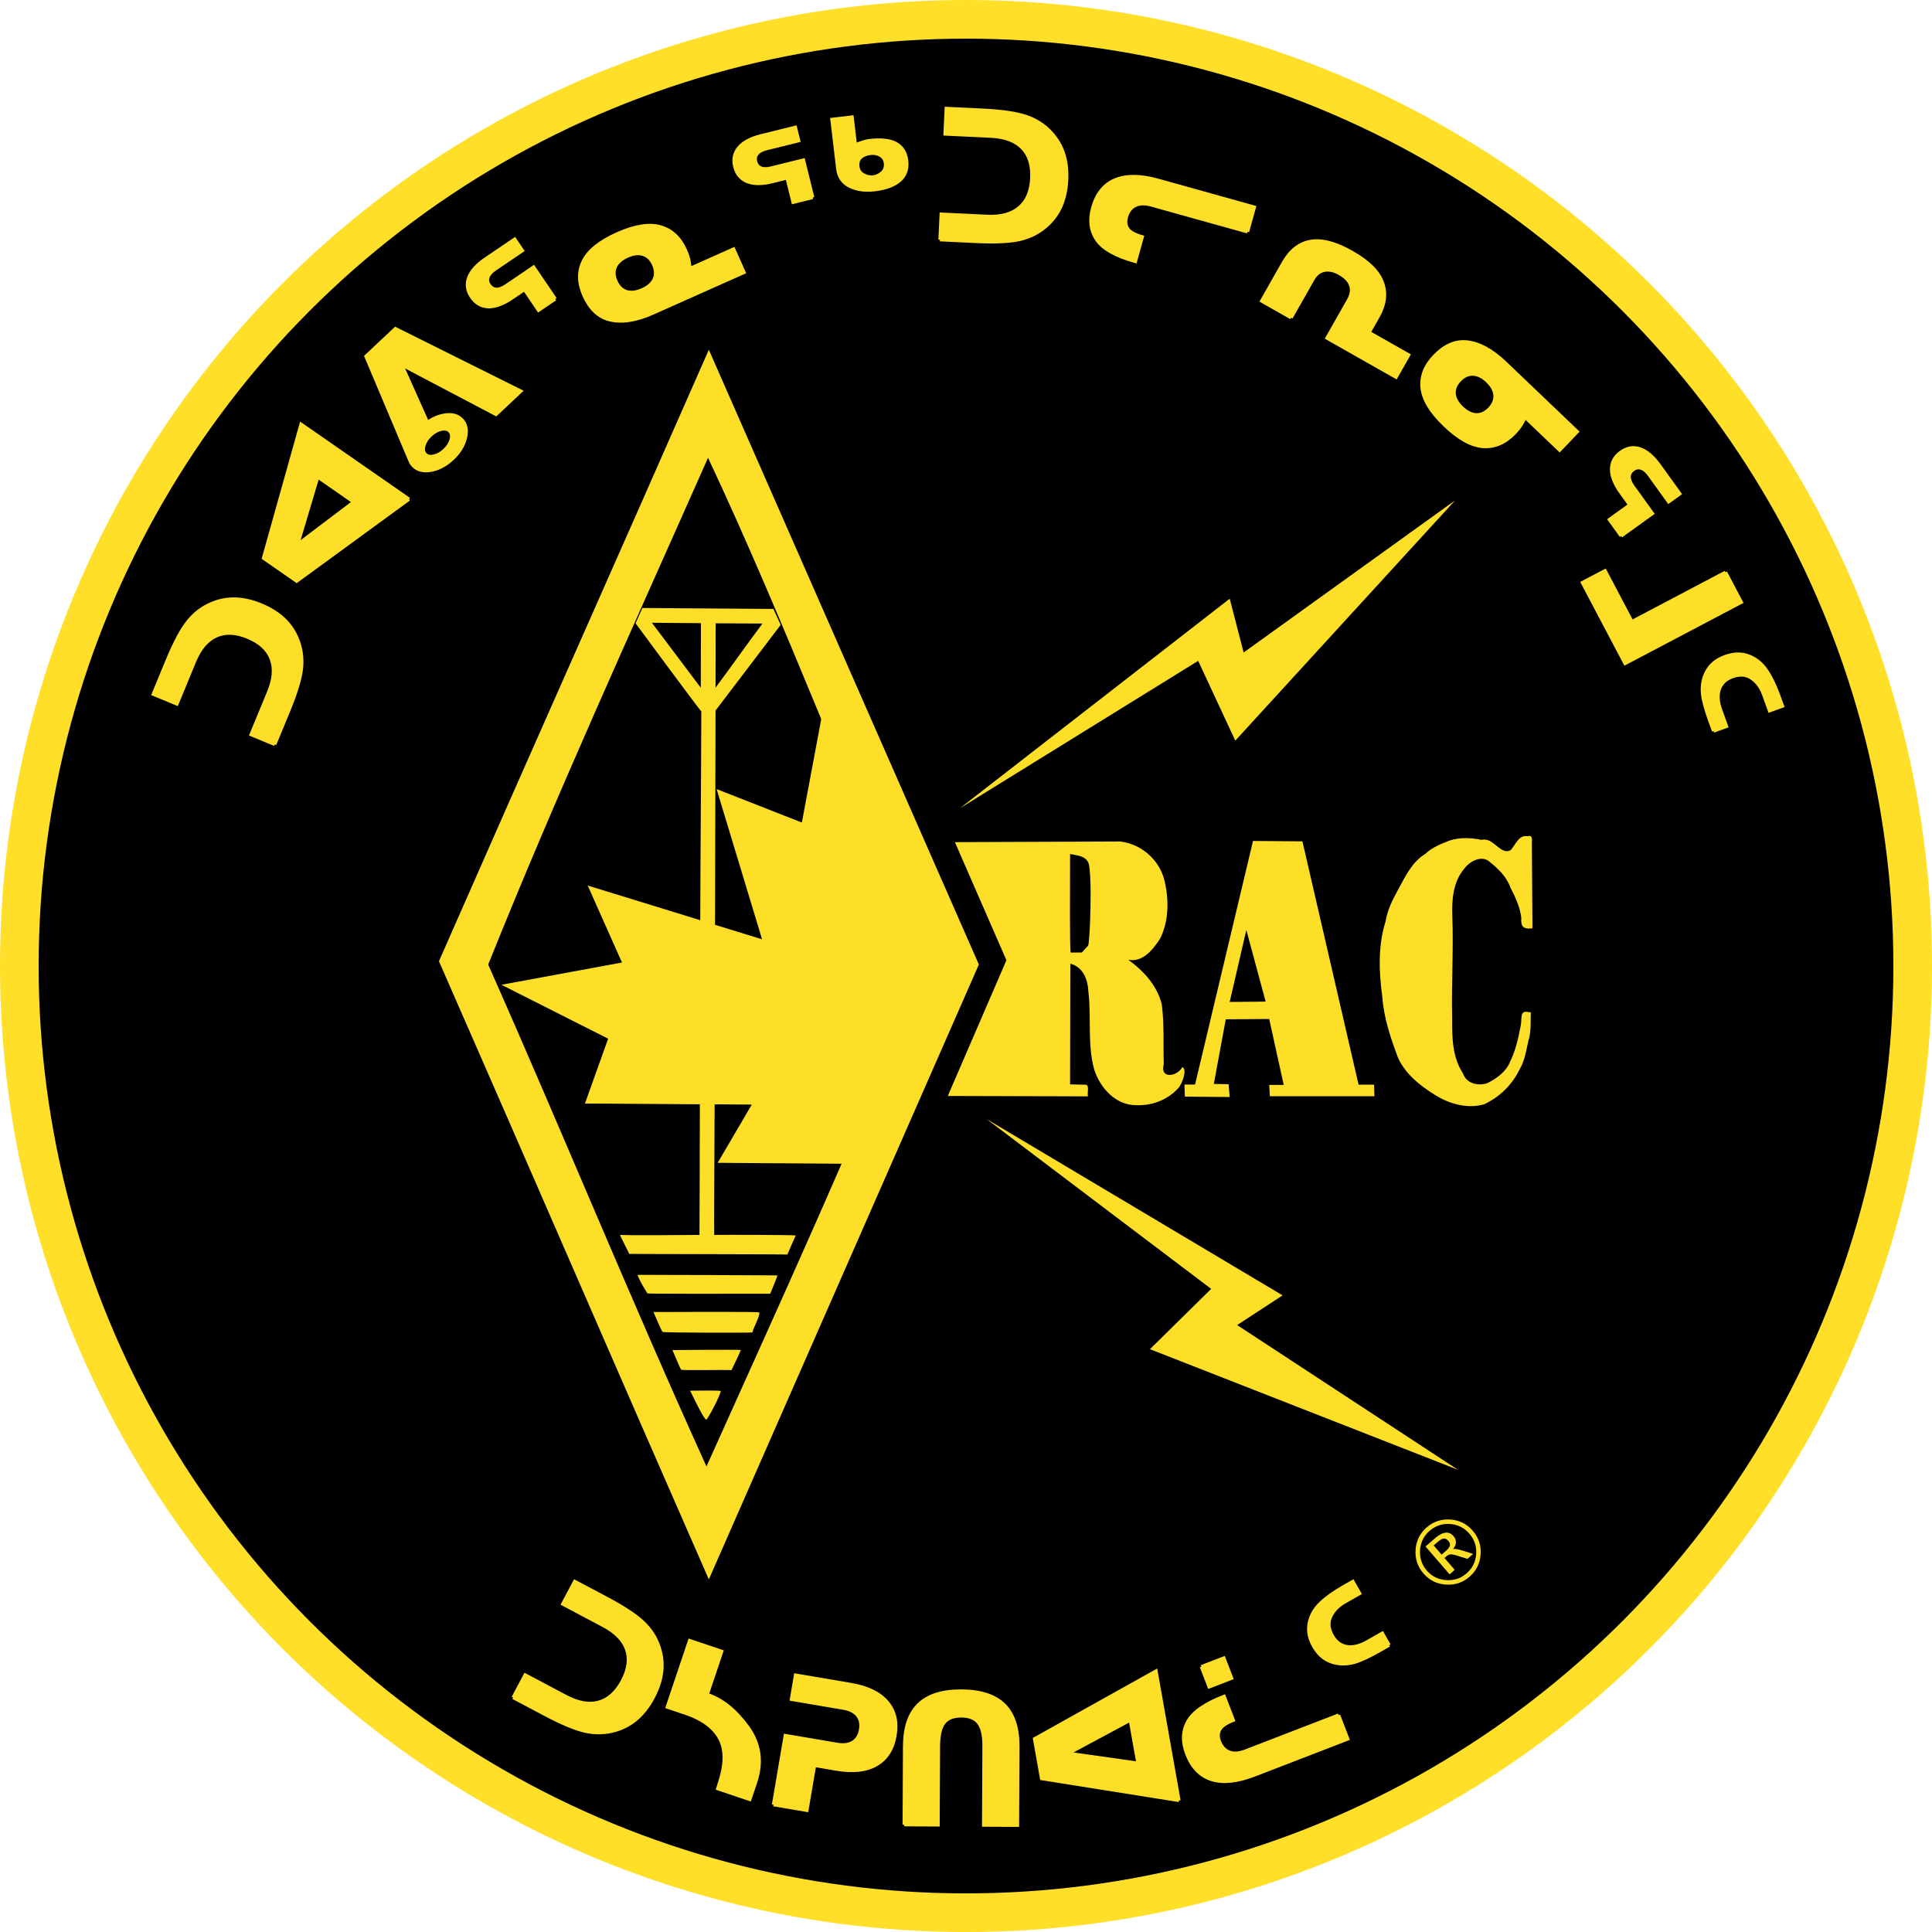 <?xml version="1.0" encoding="UTF-8" standalone="no"?>
<!-- Created with Inkscape (http://www.inkscape.org/) -->

<svg
   xmlns:dc="http://purl.org/dc/elements/1.1/"
   xmlns:cc="http://creativecommons.org/ns#"
   xmlns:rdf="http://www.w3.org/1999/02/22-rdf-syntax-ns#"
   xmlns:svg="http://www.w3.org/2000/svg"
   xmlns="http://www.w3.org/2000/svg"
   version="1.0"
   width="599.976"
   height="599.976"
   id="svg2">
  <defs
     id="defs4" />
  <g
     transform="translate(-231.114,-199.382)"
     id="layer1"
     style="display:inline">
    <circle
       cx="70.722"
       cy="70.722"
       r="68.196"
       transform="matrix(4.311,0,0,4.311,226.224,194.493)"
       id="circle3016"
       style="fill:#000000;fill-opacity:1;stroke:#ffdf27;stroke-width:2.784;stroke-miterlimit:4;stroke-opacity:1;stroke-dasharray:none;display:inline" />
    <path
       d="m 620.229,460.54 -17.994,75.645 -3.3,0 0.136,3.751 13.915,0.123 -0.327,-3.97 -4.597,-0.097 3.71,-20.065 13.492,-0.097 4.502,20.463 -4.502,0 0.205,3.52 32.454,0 -0.082,-3.601 -4.829,0 -17.434,-75.549 -15.347,-0.123 z m -2.073,27.648 6,22.24 -11.168,0.11 5.168,-22.35 z"
       id="path3272"
       style="fill:#fddf27;fill-opacity:1;fill-rule:evenodd;stroke:none" />
    <path
       d="m 579.017,460.704 c -17.121,0.068 -34.241,0.136 -51.362,0.205 5.334,12.223 10.668,24.446 16.002,36.669 -6.071,14.051 -12.141,28.102 -18.212,42.153 14.515,0.041 29.03,0.082 43.545,0.123 -0.315,-1.075 0.457,-3.25 -0.563,-3.611 -1.668,-0.038 -3.335,-0.075 -5.003,-0.113 0.027,-12.496 0.055,-24.992 0.082,-37.488 3.922,1.046 5.436,4.86 5.602,8.715 0.976,8.06 -0.379,16.398 1.843,24.283 1.863,5.685 6.745,11.086 13.136,10.945 4.742,0.217 9.655,-1.672 12.855,-5.186 1.431,-1.533 2.914,-6.103 1.343,-6.603 -1.713,3.02 -7.019,3.706 -5.768,-0.907 -0.192,-6.186 0.191,-12.437 -0.617,-18.578 -1.387,-5.801 -5.649,-10.46 -10.387,-13.854 4.484,0.83 7.704,-3.229 9.852,-6.555 2.861,-5.711 2.806,-12.61 1.215,-18.68 -1.75,-6.133 -7.234,-10.754 -13.563,-11.516 z m -15.591,3.891 c 2.475,0.518 4.537,0.544 5.641,2.618 1.328,2.886 0.552,25.169 -0.058,25.842 l -1.92,2.117 -3.455,0.034 c -0.368,0.004 -0.211,-21.138 -0.207,-30.611 z"
       id="path4287"
       style="fill:#fddf27;fill-opacity:1;fill-rule:evenodd;stroke:none" />
    <path
       d="m 537.522,546.919 91.899,54.736 -14.116,9.219 68.564,44.941 -95.644,-37.451 19.014,-18.725 -69.716,-52.719 z"
       id="path4054"
       style="fill:#fddf27;fill-opacity:1;fill-rule:evenodd;stroke:none" />
    <path
       d="m 529.168,450.411 83.832,-65.107 4.321,16.709 65.683,-47.246 -68.276,74.614 -11.523,-24.775 -74.038,45.805 z"
       id="path4056"
       style="fill:#fddf27;fill-opacity:1;fill-rule:evenodd;stroke:none" />
    <path
       d="m 430.61,388.197 c -0.116,0.148 -2.046,4.667 -2.128,4.747 0.408,0.563 19.806,26.818 20.422,27.379 -0.055,21.513 -0.273,43.313 -0.327,64.826 -11.65,-3.588 -23.3,-7.176 -34.951,-10.763 3.547,7.967 7.094,15.934 10.641,23.901 -12.482,2.305 -24.965,4.611 -37.447,6.916 11.05,5.58 22.1,11.159 33.15,16.739 -2.401,6.712 -4.802,13.424 -7.203,20.135 11.896,0.082 23.791,0.164 35.687,0.246 -0.041,13.519 -0.082,40.501 -0.123,40.557 -0.121,-0.014 -24.42,0.247 -24.678,-0.041 -0.05,0.291 2.747,5.428 2.824,5.934 0.39,0.07 48.807,0.083 49.152,0.205 0.031,-0.108 2.419,-5.614 2.619,-5.934 -0.779,-0.18 -25.326,-0.247 -25.333,-0.123 -0.096,-0.345 0.082,-27.066 0.123,-40.598 3.847,0.027 7.694,0.055 11.541,0.082 -3.533,6.03 -7.066,12.059 -10.6,18.089 12.987,0.096 25.974,0.191 38.961,0.286 9.358,-20.108 25.75,-60.793 26.289,-61.839 -0.673,-1.368 -32.535,-75.553 -33.008,-76.651 -2.06,11.023 -4.031,21.511 -6.091,32.533 -8.826,-3.465 -17.653,-6.93 -26.479,-10.395 4.706,15.552 9.413,31.104 14.119,46.655 -4.87,-1.501 -9.74,-3.001 -14.61,-4.502 0.055,-22.182 0.109,-44.363 0.164,-66.545 6.62,-8.725 13.27,-17.427 19.89,-26.151 l 0.327,-0.491 c -0.742,-1.641 -1.509,-3.27 -2.251,-4.911 -13.505,-0.096 -27.175,-0.191 -40.68,-0.286 z m 2.947,4.584 c 5.075,0.041 10.15,0.082 15.224,0.123 -0.014,6.685 -0.027,13.369 -0.041,20.054 -5.061,-6.725 -10.122,-13.451 -15.183,-20.176 z m 19.808,0.164 c 4.843,0.027 9.686,0.055 14.529,0.082 -4.857,6.453 -9.713,13.437 -14.57,19.89 0.014,-6.48 0.027,-13.492 0.041,-19.972 z m -24.269,202.337 c 0.743,2.128 2.16,4.254 3.069,5.771 0.463,0.122 25.438,0.135 38.143,0.082 1.008,-2.426 2.321,-5.574 2.21,-5.689 -13.469,-0.079 -29.429,-0.137 -43.422,-0.164 z m 21.281,11.5 c -8.079,0.012 -16.141,0.075 -16.329,0.041 0.256,0.484 2.391,5.752 2.824,6.18 0.554,0.286 27.331,0.301 27.952,0.164 -0.215,-0.533 2.609,-5.577 2.046,-6.221 -0.31,-0.15 -8.415,-0.175 -16.493,-0.164 z m 0.082,11.787 c -5.051,0.024 -10.069,0.075 -10.518,0.082 0.256,0.495 2.322,5.63 2.701,6.098 0.453,0.247 14.265,-0.015 15.634,0.123 0.612,-1.18 2.431,-5.081 2.906,-6.262 -0.587,-0.062 -5.671,-0.065 -10.723,-0.041 z m -0.327,12.646 c -2.143,0.017 -4.286,0.041 -4.706,0.041 0.296,0.544 4.181,8.818 4.993,9.004 0.528,-0.121 4.613,-7.962 4.502,-8.922 -0.491,-0.122 -2.645,-0.139 -4.788,-0.123 z"
       id="path4326"
       style="fill:#fddf27;fill-opacity:1;fill-rule:evenodd;stroke:none" />
    <path
       d="m 451.24,307.988 c -27.939,63.639 -55.877,126.261 -83.816,189.9 27.939,63.653 55.877,128.324 83.816,191.977 27.952,-63.653 55.904,-127.306 83.857,-190.959 C 507.144,435.266 479.192,371.627 451.24,307.988 z m -0.246,33.559 c 24.203,51.545 44.172,105.258 67.273,157.395 -21.101,53.116 -44.292,103.64 -67.76,155.836 -23.3,-51.284 -44.925,-104.28 -67.783,-155.868 21.415,-53.334 44.951,-104.738 68.269,-157.364 z"
       id="path4419"
       style="fill:#fddf27;fill-opacity:1;fill-rule:evenodd;stroke:none" />
    <path
       d="m 706.503,513.729 c -0.119,2.965 0.177,5.98 -0.74,8.85 -0.729,3.091 -1.132,6.303 -2.839,9.063 -2.254,4.671 -6.263,8.55 -10.978,10.688 -5.186,1.461 -10.73,-0.124 -15.189,-2.907 -4.646,-2.875 -9.287,-6.552 -11.539,-11.671 -2.259,-6.058 -4.371,-12.265 -4.831,-18.759 -1.052,-7.778 -1.386,-15.886 1.007,-23.459 0.563,-3.558 2.165,-6.727 3.882,-9.839 2.223,-4.091 4.308,-8.624 8.446,-11.136 2.159,-2.067 4.941,-3.131 7.663,-4.186 3.27,-1.01 6.546,-0.83 9.867,-0.179 3.693,-0.93 5.854,5.015 9.043,3.151 1.427,-1.595 2.559,-4.825 5.119,-4.264 1.717,-0.484 1.459,0.948 1.416,2.171 0.062,8.804 0.124,17.608 0.186,26.412 -2.888,0.37 -3.677,-0.564 -3.471,-3.316 -0.412,-3.287 -1.859,-6.412 -3.379,-9.344 -1.192,-3.406 -3.798,-5.858 -6.517,-8.038 -2.462,-2.143 -6.21,-0.062 -7.864,2.253 -3.474,4.085 -3.854,9.75 -3.652,14.882 0.391,10.518 -0.313,21.038 -0.055,31.558 -0.038,5.812 0.023,11.986 3.338,17.027 1.046,3.199 4.723,4.054 7.63,3.045 2.902,-1.48 5.786,-3.526 7.037,-6.664 1.692,-3.425 2.538,-7.255 3.25,-10.997 0.553,-2.19 -0.508,-5.214 2.632,-4.341 0.18,0 0.359,0 0.539,0 z"
       id="path3277"
       style="fill:#fddf27;fill-opacity:1;fill-rule:evenodd;stroke:none" />
    <path
       d="m 316.436,430.556 -7.354,-3.038 5.461,-13.217 c 1.643,-3.976 1.91,-7.416 0.802,-10.319 -1.101,-2.92 -3.53,-5.157 -7.287,-6.709 -3.74,-1.545 -7.019,-1.677 -9.837,-0.395 -2.817,1.282 -5.051,3.919 -6.701,7.912 l -5.461,13.217 -7.354,-3.038 4.239,-10.26 c 2.367,-5.728 4.54,-9.82 6.521,-12.276 1.971,-2.479 4.348,-4.318 7.131,-5.515 2.433,-1.066 4.938,-1.569 7.517,-1.51 2.579,0.06 5.275,0.671 8.089,1.833 2.847,1.176 5.214,2.657 7.1,4.442 1.869,1.778 3.289,3.903 4.26,6.375 1.119,2.829 1.507,5.83 1.163,9.001 -0.361,3.165 -1.71,7.577 -4.049,13.238 l -4.239,10.26"
       id="path3062"
       style="font-size:56px;font-style:normal;font-variant:normal;font-weight:bold;font-stretch:normal;text-align:start;line-height:125%;writing-mode:lr-tb;text-anchor:start;fill:#fddf27;fill-opacity:1;stroke:#fddf27;stroke-opacity:1;font-family:DejaVu Sans;-inkscape-font-specification:DejaVu Sans Bold" />
    <path
       d="m 329.786,347.529 -6.229,20.908 17.392,-13.157 -11.163,-7.751 m 28.352,6.871 -34.896,25.47 -10.309,-7.158 11.673,-41.596 33.533,23.284"
       id="path3064"
       style="font-size:56px;font-style:normal;font-variant:normal;font-weight:bold;font-stretch:normal;text-align:start;line-height:125%;writing-mode:lr-tb;text-anchor:start;fill:#fddf27;fill-opacity:1;stroke:#fddf27;stroke-opacity:1;font-family:DejaVu Sans;-inkscape-font-specification:DejaVu Sans Bold" />
    <path
       d="m 362.752,337.753 c -0.32,1.151 -0.181,2.045 0.418,2.683 0.599,0.638 1.482,0.834 2.651,0.587 1.168,-0.247 2.278,-0.863 3.328,-1.849 1.05,-0.986 1.735,-2.054 2.055,-3.204 0.32,-1.151 0.181,-2.045 -0.418,-2.683 -0.599,-0.638 -1.483,-0.834 -2.651,-0.587 -1.168,0.247 -2.278,0.863 -3.328,1.849 -1.05,0.986 -1.735,2.054 -2.055,3.204 m -4.272,4.798 -13.731,-32.527 9.151,-8.59 38.965,19.417 -7.716,7.242 -29.265,-15.396 7.985,17.856 c 1.623,-1.174 3.336,-1.919 5.139,-2.236 2.399,-0.427 4.248,0.051 5.545,1.433 1.297,1.382 1.657,3.257 1.079,5.625 -0.565,2.355 -1.89,4.512 -3.977,6.471 -2.087,1.959 -4.33,3.152 -6.729,3.579 -2.399,0.401 -4.24,-0.083 -5.525,-1.452 -0.412,-0.439 -0.719,-0.913 -0.922,-1.422"
       id="path3066"
       style="font-size:56px;font-style:normal;font-variant:normal;font-weight:bold;font-stretch:normal;text-align:start;line-height:125%;writing-mode:lr-tb;text-anchor:start;fill:#fddf27;fill-opacity:1;stroke:#fddf27;stroke-opacity:1;font-family:DejaVu Sans;-inkscape-font-specification:DejaVu Sans Bold" />
    <path
       d="m 403.553,292.219 -5.204,3.531 -4.375,-6.449 -3.915,2.656 c -2.7,1.832 -5.135,2.724 -7.304,2.676 -2.165,-0.073 -3.907,-1.083 -5.227,-3.029 -1.32,-1.946 -1.609,-3.931 -0.867,-5.954 0.747,-2.049 2.47,-3.989 5.171,-5.821 l 9.119,-6.187 2.41,3.553 -8.531,5.788 c -1.131,0.768 -1.85,1.575 -2.157,2.422 -0.307,0.847 -0.189,1.67 0.354,2.47 0.563,0.83 1.284,1.276 2.165,1.34 0.895,0.053 1.931,-0.319 3.108,-1.117 l 8.531,-5.788 6.724,9.911"
       id="path3068"
       style="font-size:56px;font-style:normal;font-variant:normal;font-weight:bold;font-stretch:normal;text-align:start;line-height:125%;writing-mode:lr-tb;text-anchor:start;fill:#fddf27;fill-opacity:1;stroke:#fddf27;stroke-opacity:1;font-family:DejaVu Sans;-inkscape-font-specification:DejaVu Sans Bold" />
    <path
       d="m 430.846,278.368 c -1.416,-0.446 -3.057,-0.254 -4.922,0.578 -1.865,0.832 -3.104,1.923 -3.719,3.275 -0.615,1.352 -0.551,2.86 0.192,4.525 0.742,1.665 1.826,2.729 3.249,3.192 1.416,0.446 3.057,0.254 4.922,-0.578 1.865,-0.831 3.104,-1.923 3.719,-3.275 0.607,-1.369 0.54,-2.885 -0.203,-4.55 -0.742,-1.665 -1.822,-2.72 -3.238,-3.167 m 2.962,18.259 c -5.178,2.309 -9.655,2.988 -13.432,2.038 -3.429,-0.886 -6.06,-3.385 -7.894,-7.498 -1.737,-3.896 -1.808,-7.457 -0.213,-10.683 1.604,-3.25 5.12,-6.085 10.548,-8.506 5.428,-2.42 9.878,-3.137 13.352,-2.151 3.483,0.962 6.093,3.391 7.83,7.287 0.861,1.931 1.312,3.816 1.353,5.654 l 13.586,-6.058 3.24,7.267 -28.37,12.65"
       id="path3070"
       style="font-size:56px;font-style:normal;font-variant:normal;font-weight:bold;font-stretch:normal;text-align:start;line-height:125%;writing-mode:lr-tb;text-anchor:start;fill:#fddf27;fill-opacity:1;stroke:#fddf27;stroke-opacity:1;font-family:DejaVu Sans;-inkscape-font-specification:DejaVu Sans Bold" />
    <path
       d="m 483.506,260.705 -6.105,1.509 -1.87,-7.565 -4.592,1.135 c -3.168,0.783 -5.761,0.776 -7.779,-0.021 -2.005,-0.819 -3.29,-2.37 -3.854,-4.653 -0.564,-2.283 -0.148,-4.245 1.249,-5.886 1.41,-1.663 3.699,-2.886 6.867,-3.669 l 10.698,-2.644 1.03,4.168 -10.007,2.473 c -1.327,0.328 -2.281,0.836 -2.862,1.524 -0.581,0.688 -0.756,1.501 -0.524,2.439 0.241,0.973 0.763,1.642 1.566,2.007 0.821,0.36 1.922,0.37 3.303,0.029 l 10.007,-2.473 2.873,11.627"
       id="path3072"
       style="font-size:56px;font-style:normal;font-variant:normal;font-weight:bold;font-stretch:normal;text-align:start;line-height:125%;writing-mode:lr-tb;text-anchor:start;fill:#fddf27;fill-opacity:1;stroke:#fddf27;stroke-opacity:1;font-family:DejaVu Sans;-inkscape-font-specification:DejaVu Sans Bold" />
    <path
       d="m 491.278,251.829 -1.818,-15.369 6.273,-0.742 1.022,8.635 c 1.965,-0.765 3.374,-1.198 4.224,-1.298 3.729,-0.441 6.538,-0.131 8.425,0.931 1.886,1.044 2.976,2.814 3.272,5.313 0.302,2.553 -0.42,4.593 -2.167,6.121 -1.731,1.508 -4.307,2.464 -7.728,2.869 -3.041,0.36 -5.645,-0.002 -7.811,-1.086 -2.168,-1.102 -3.399,-2.893 -3.692,-5.373 m 11.006,2.498 c 0.996,-0.118 1.909,-0.547 2.739,-1.288 0.846,-0.761 1.197,-1.748 1.054,-2.961 -0.135,-1.14 -0.664,-1.968 -1.588,-2.483 -0.906,-0.517 -1.938,-0.707 -3.096,-0.57 -1.249,0.148 -2.247,0.56 -2.993,1.235 -0.728,0.674 -1.02,1.617 -0.877,2.83 0.137,1.159 0.707,2.018 1.709,2.579 1,0.543 2.018,0.762 3.052,0.658"
       id="path3074"
       style="font-size:56px;font-style:normal;font-variant:normal;font-weight:bold;font-stretch:normal;text-align:start;line-height:125%;writing-mode:lr-tb;text-anchor:start;fill:#fddf27;fill-opacity:1;stroke:#fddf27;stroke-opacity:1;font-family:DejaVu Sans;-inkscape-font-specification:DejaVu Sans Bold" />
    <path
       d="m 523.018,273.83 0.379,-7.948 14.285,0.682 c 4.297,0.205 7.626,-0.704 9.985,-2.726 2.378,-2.022 3.663,-5.063 3.857,-9.123 0.193,-4.042 -0.789,-7.173 -2.946,-9.393 -2.157,-2.22 -5.393,-3.433 -9.709,-3.639 l -14.285,-0.682 0.379,-7.948 11.089,0.529 c 6.191,0.295 10.776,0.961 13.756,1.998 2.999,1.019 5.532,2.636 7.598,4.852 1.824,1.93 3.143,4.119 3.957,6.567 0.814,2.448 1.148,5.192 1.003,8.233 -0.147,3.077 -0.742,5.805 -1.787,8.182 -1.043,2.359 -2.565,4.413 -4.564,6.161 -2.286,2.008 -4.98,3.385 -8.081,4.131 -3.101,0.728 -7.71,0.946 -13.828,0.654 l -11.089,-0.529"
       id="path3076"
       style="font-size:56px;font-style:normal;font-variant:normal;font-weight:bold;font-stretch:normal;text-align:start;line-height:125%;writing-mode:lr-tb;text-anchor:start;fill:#fddf27;fill-opacity:1;stroke:#fddf27;stroke-opacity:1;font-family:DejaVu Sans;-inkscape-font-specification:DejaVu Sans Bold" />
    <path
       d="m 618.53,271.375 -29.92,-8.346 c -1.967,-0.549 -3.62,-0.489 -4.961,0.178 -1.336,0.649 -2.248,1.852 -2.738,3.608 -0.392,1.405 -0.248,2.618 0.432,3.641 0.685,1.005 2.186,1.83 4.504,2.477 l -2.138,7.664 c -6.093,-1.7 -10.092,-3.951 -11.998,-6.753 -1.906,-2.803 -2.325,-6.118 -1.257,-9.946 1.21,-4.337 3.528,-7.22 6.954,-8.649 3.431,-1.446 7.878,-1.408 13.338,0.115 l 29.92,8.346 -2.138,7.664"
       id="path3078"
       style="font-size:56px;font-style:normal;font-variant:normal;font-weight:bold;font-stretch:normal;text-align:start;line-height:125%;writing-mode:lr-tb;text-anchor:start;fill:#fddf27;fill-opacity:1;stroke:#fddf27;stroke-opacity:1;font-family:DejaVu Sans;-inkscape-font-specification:DejaVu Sans Bold" />
    <path
       d="m 632.064,298.055 -9.157,-5.193 6.744,-11.893 c 2.149,-3.79 4.962,-5.998 8.44,-6.624 3.494,-0.617 7.777,0.513 12.852,3.39 5.074,2.877 8.222,5.993 9.442,9.347 1.246,3.347 0.816,6.875 -1.288,10.586 l -2.819,4.971 12.297,6.973 -3.925,6.922 -21.455,-12.166 6.744,-11.893 c 0.899,-1.586 1.108,-3.081 0.626,-4.486 -0.482,-1.405 -1.611,-2.611 -3.387,-3.618 -1.776,-1.007 -3.39,-1.357 -4.843,-1.049 -1.453,0.308 -2.629,1.255 -3.528,2.84 l -6.744,11.893"
       id="path3081"
       style="font-size:56px;font-style:normal;font-variant:normal;font-weight:bold;font-stretch:normal;text-align:start;line-height:125%;writing-mode:lr-tb;text-anchor:start;fill:#fddf27;fill-opacity:1;stroke:#fddf27;stroke-opacity:1;font-family:DejaVu Sans;-inkscape-font-specification:DejaVu Sans Bold" />
    <path
       d="m 682.71,321.658 c 0.125,1.48 0.925,2.925 2.402,4.334 1.477,1.41 2.957,2.142 4.441,2.198 1.484,0.056 2.855,-0.576 4.114,-1.894 1.259,-1.319 1.826,-2.718 1.701,-4.198 -0.112,-1.493 -0.907,-2.944 -2.383,-4.354 -1.477,-1.41 -2.964,-2.136 -4.46,-2.178 -1.484,-0.056 -2.855,0.576 -4.114,1.894 -1.259,1.319 -1.826,2.718 -1.701,4.198 m 15.769,-9.67 22.47,21.447 -5.494,5.756 -10.76,-10.271 c -0.656,1.717 -1.714,3.341 -3.174,4.87 -2.945,3.086 -6.226,4.503 -9.842,4.252 -3.59,-0.252 -7.535,-2.429 -11.834,-6.532 -4.299,-4.103 -6.664,-7.948 -7.096,-11.536 -0.406,-3.588 0.864,-6.925 3.809,-10.01 3.109,-3.257 6.427,-4.727 9.954,-4.409 3.877,0.374 7.866,2.518 11.967,6.433"
       id="path3083"
       style="font-size:56px;font-style:normal;font-variant:normal;font-weight:bold;font-stretch:normal;text-align:start;line-height:125%;writing-mode:lr-tb;text-anchor:start;fill:#fddf27;fill-opacity:1;stroke:#fddf27;stroke-opacity:1;font-family:DejaVu Sans;-inkscape-font-specification:DejaVu Sans Bold" />
    <path
       d="m 734.564,365.839 -3.674,-5.104 6.325,-4.553 -2.764,-3.839 c -1.906,-2.648 -2.866,-5.057 -2.878,-7.227 0.013,-2.166 0.974,-3.936 2.882,-5.31 1.908,-1.374 3.884,-1.718 5.928,-1.033 2.069,0.69 4.056,2.358 5.963,5.006 l 6.438,8.943 -3.484,2.508 -6.023,-8.366 c -0.799,-1.11 -1.626,-1.806 -2.481,-2.089 -0.855,-0.283 -1.675,-0.142 -2.459,0.422 -0.814,0.586 -1.24,1.32 -1.279,2.201 -0.029,0.896 0.373,1.922 1.203,3.076 l 6.023,8.366 -9.72,6.997"
       id="path3085"
       style="font-size:56px;font-style:normal;font-variant:normal;font-weight:bold;font-stretch:normal;text-align:start;line-height:125%;writing-mode:lr-tb;text-anchor:start;fill:#fddf27;fill-opacity:1;stroke:#fddf27;stroke-opacity:1;font-family:DejaVu Sans;-inkscape-font-specification:DejaVu Sans Bold" />
    <path
       d="m 766.974,377.09 4.908,9.313 -36.116,19.033 -13.246,-25.133 7.039,-3.71 8.337,15.82 29.076,-15.324"
       id="path3087"
       style="font-size:56px;font-style:normal;font-variant:normal;font-weight:bold;font-stretch:normal;text-align:start;line-height:125%;writing-mode:lr-tb;text-anchor:start;fill:#fddf27;fill-opacity:1;stroke:#fddf27;stroke-opacity:1;font-family:DejaVu Sans;-inkscape-font-specification:DejaVu Sans Bold" />
    <path
       d="m 763.254,426.415 -1.136,-3.137 c -1.31,-3.616 -2.071,-6.414 -2.283,-8.392 -0.195,-1.984 0.02,-3.827 0.645,-5.526 0.55,-1.479 1.343,-2.716 2.378,-3.711 1.053,-1.002 2.376,-1.791 3.97,-2.368 1.68,-0.608 3.236,-0.862 4.669,-0.76 1.45,0.095 2.859,0.535 4.229,1.318 1.562,0.888 2.892,2.151 3.99,3.79 1.366,2.006 2.639,4.637 3.819,7.894 l 1.136,3.137 -4.036,1.462 -1.816,-5.013 c -0.863,-2.382 -2.197,-4.139 -4.002,-5.268 -1.606,-1.008 -3.514,-1.112 -5.725,-0.311 -2.057,0.745 -3.405,2.028 -4.044,3.849 -0.646,1.804 -0.503,3.992 0.428,6.563 l 1.816,5.013 -4.036,1.462"
       id="path3089"
       style="font-size:56px;font-style:normal;font-variant:normal;font-weight:bold;font-stretch:normal;text-align:start;line-height:125%;writing-mode:lr-tb;text-anchor:start;fill:#fddf27;fill-opacity:1;stroke:#fddf27;stroke-opacity:1;font-family:DejaVu Sans;-inkscape-font-specification:DejaVu Sans Bold" />
    <path
       d="m 390.463,726.549 3.728,-7.03 12.634,6.699 c 3.801,2.015 7.199,2.61 10.195,1.785 3.012,-0.817 5.471,-3.021 7.375,-6.612 1.896,-3.575 2.341,-6.827 1.334,-9.754 -1.006,-2.927 -3.418,-5.403 -7.235,-7.427 l -12.634,-6.699 3.728,-7.03 9.808,5.201 c 5.476,2.904 9.341,5.459 11.596,7.665 2.28,2.199 3.882,4.741 4.808,7.625 0.828,2.523 1.09,5.066 0.784,7.627 -0.306,2.561 -1.172,5.187 -2.598,7.876 -1.443,2.722 -3.143,4.936 -5.101,6.642 -1.949,1.69 -4.2,2.9 -6.753,3.63 -2.923,0.843 -5.947,0.942 -9.071,0.297 -3.116,-0.662 -7.379,-2.427 -12.79,-5.297 l -9.808,-5.201"
       id="path3046"
       style="font-size:56px;font-style:normal;font-variant:normal;font-weight:bold;font-stretch:normal;text-align:start;line-height:125%;writing-mode:lr-tb;text-anchor:start;fill:#fddf27;fill-opacity:1;stroke:#fddf27;stroke-opacity:1;font-family:DejaVu Sans;-inkscape-font-specification:DejaVu Sans Bold" />
    <path
       d="m 454.763,752.366 c 1.73,-5.553 1.64,-10.006 -0.272,-13.36 -1.895,-3.348 -5.417,-5.886 -10.567,-7.616 l -5.599,-1.88 6.938,-20.659 9.98,3.352 -4.509,13.427 c 4.516,1.44 8.682,4.752 12.498,9.938 3.816,5.185 4.656,10.957 2.52,17.317 l -1.785,5.314 -9.98,-3.352 0.775,-2.48"
       id="path3049"
       style="font-size:56px;font-style:normal;font-variant:normal;font-weight:bold;font-stretch:normal;text-align:start;line-height:125%;writing-mode:lr-tb;text-anchor:start;fill:#fddf27;fill-opacity:1;stroke:#fddf27;stroke-opacity:1;font-family:DejaVu Sans;-inkscape-font-specification:DejaVu Sans Bold" />
    <path
       d="m 471.317,759.823 3.654,-21.484 16.12,2.742 c 2.013,0.342 3.65,0.122 4.911,-0.662 1.264,-0.802 2.049,-2.101 2.355,-3.899 0.306,-1.797 -0.007,-3.274 -0.938,-4.431 -0.931,-1.157 -2.403,-1.906 -4.416,-2.249 l -16.12,-2.742 1.279,-7.521 17.225,2.93 c 5.122,0.871 8.854,2.68 11.198,5.427 2.364,2.732 3.189,6.201 2.474,10.406 -0.718,4.223 -2.646,7.242 -5.784,9.057 -3.117,1.8 -7.236,2.264 -12.358,1.393 l -6.847,-1.165 -2.375,13.964 -10.378,-1.765"
       id="path3051"
       style="font-size:56px;font-style:normal;font-variant:normal;font-weight:bold;font-stretch:normal;text-align:start;line-height:125%;writing-mode:lr-tb;text-anchor:start;fill:#fddf27;fill-opacity:1;stroke:#fddf27;stroke-opacity:1;font-family:DejaVu Sans;-inkscape-font-specification:DejaVu Sans Bold" />
    <path
       d="m 511.906,766.048 0.121,-24.472 c 0.029,-5.779 1.499,-10.073 4.411,-12.885 2.912,-2.811 7.331,-4.202 13.255,-4.173 5.943,0.029 10.356,1.464 13.241,4.304 2.884,2.84 4.312,7.149 4.284,12.928 l -0.121,24.472 -10.527,-0.052 0.121,-24.472 c 0.017,-3.372 -0.527,-5.781 -1.632,-7.227 -1.087,-1.464 -2.888,-2.202 -5.403,-2.214 -2.497,-0.012 -4.306,0.708 -5.425,2.161 -1.101,1.435 -1.66,3.838 -1.676,7.211 l -0.121,24.472 -10.527,-0.052"
       id="path3053"
       style="font-size:56px;font-style:normal;font-variant:normal;font-weight:bold;font-stretch:normal;text-align:start;line-height:125%;writing-mode:lr-tb;text-anchor:start;fill:#fddf27;fill-opacity:1;stroke:#fddf27;stroke-opacity:1;font-family:DejaVu Sans;-inkscape-font-specification:DejaVu Sans Bold" />
    <path
       d="m 582.122,733.558 -19.218,10.325 21.593,3.055 -2.375,-13.381 m 15.119,24.949 -42.666,-6.786 -2.193,-12.358 37.726,-21.053 7.133,40.196"
       id="path3055"
       style="font-size:56px;font-style:normal;font-variant:normal;font-weight:bold;font-stretch:normal;text-align:start;line-height:125%;writing-mode:lr-tb;text-anchor:start;fill:#fddf27;fill-opacity:1;stroke:#fddf27;stroke-opacity:1;font-family:DejaVu Sans;-inkscape-font-specification:DejaVu Sans Bold" />
    <path
       d="m 604.183,716.965 6.989,-2.699 2.423,6.275 -6.989,2.699 -2.423,-6.275 m 42.617,15.025 2.866,7.423 -28.977,11.189 c -5.289,2.042 -9.707,2.517 -13.255,1.425 -3.555,-1.109 -6.143,-3.764 -7.765,-7.964 -1.431,-3.707 -1.334,-7.047 0.293,-10.02 1.627,-2.973 5.391,-5.599 11.292,-7.877 l 2.866,7.423 c -2.245,0.867 -3.656,1.842 -4.235,2.925 -0.585,1.066 -0.615,2.279 -0.089,3.64 0.657,1.701 1.684,2.818 3.083,3.353 1.392,0.518 3.04,0.409 4.945,-0.327 l 28.977,-11.189"
       id="path3057"
       style="font-size:56px;font-style:normal;font-variant:normal;font-weight:bold;font-stretch:normal;text-align:start;line-height:125%;writing-mode:lr-tb;text-anchor:start;fill:#fddf27;fill-opacity:1;stroke:#fddf27;stroke-opacity:1;font-family:DejaVu Sans;-inkscape-font-specification:DejaVu Sans Bold" />
    <path
       d="m 662.513,710.278 -2.899,1.651 c -3.342,1.904 -5.97,3.128 -7.884,3.672 -1.923,0.529 -3.775,0.629 -5.556,0.301 -1.551,-0.292 -2.904,-0.863 -4.061,-1.715 -1.165,-0.868 -2.168,-2.038 -3.007,-3.511 -0.884,-1.552 -1.397,-3.043 -1.54,-4.472 -0.152,-1.445 0.043,-2.909 0.583,-4.391 0.611,-1.69 1.63,-3.215 3.059,-4.574 1.746,-1.686 4.123,-3.387 7.133,-5.101 l 2.899,-1.651 2.125,3.73 -4.633,2.639 c -2.202,1.254 -3.707,2.866 -4.514,4.837 -0.722,1.754 -0.5,3.652 0.663,5.695 1.083,1.901 2.576,3.012 4.479,3.334 1.887,0.331 4.019,-0.181 6.395,-1.534 l 4.633,-2.639 2.125,3.73"
       id="path3059"
       style="font-size:56px;font-style:normal;font-variant:normal;font-weight:bold;font-stretch:normal;text-align:start;line-height:125%;writing-mode:lr-tb;text-anchor:start;fill:#fddf27;fill-opacity:1;stroke:#fddf27;stroke-opacity:1;font-family:DejaVu Sans;-inkscape-font-specification:DejaVu Sans Bold" />
    <path
       d="m 675.095,674.756 c -0.903,0.781 -1.605,1.67 -2.104,2.668 -0.499,0.998 -0.793,2.101 -0.88,3.309 -0.088,1.208 0.045,2.352 0.4,3.431 0.349,1.072 0.91,2.057 1.685,2.953 0.769,0.89 1.659,1.584 2.669,2.084 1.005,0.493 2.111,0.784 3.319,0.871 1.208,0.088 2.345,-0.039 3.411,-0.382 1.059,-0.349 2.041,-0.915 2.944,-1.695 0.91,-0.787 1.615,-1.679 2.114,-2.677 0.5,-1.01 0.794,-2.12 0.882,-3.328 0.087,-1.196 -0.048,-2.32 -0.404,-3.373 -0.349,-1.059 -0.915,-2.041 -1.695,-2.944 -0.793,-0.917 -1.688,-1.625 -2.686,-2.124 -1.004,-0.506 -2.1,-0.805 -3.288,-0.898 -1.208,-0.088 -2.346,0.046 -3.412,0.401 -1.059,0.349 -2.044,0.918 -2.954,1.704 m -0.921,-1.065 c 1.048,-0.906 2.188,-1.56 3.419,-1.961 1.238,-0.407 2.558,-0.56 3.959,-0.458 1.401,0.102 2.679,0.444 3.832,1.025 1.153,0.581 2.189,1.403 3.107,2.465 0.906,1.048 1.563,2.185 1.972,3.41 0.402,1.218 0.553,2.528 0.451,3.929 -0.102,1.401 -0.444,2.685 -1.026,3.851 -0.576,1.16 -1.387,2.193 -2.435,3.099 -1.048,0.906 -2.191,1.563 -3.429,1.97 -1.231,0.402 -2.547,0.551 -3.949,0.449 -1.401,-0.102 -2.676,-0.44 -3.823,-1.015 -1.153,-0.581 -2.183,-1.396 -3.089,-2.444 -0.918,-1.062 -1.581,-2.205 -1.99,-3.431 -0.408,-1.225 -0.562,-2.538 -0.46,-3.94 0.102,-1.401 0.441,-2.682 1.016,-3.842 0.582,-1.166 1.398,-2.202 2.446,-3.108 m 3.422,4.524 -1.272,1.1 2.468,2.855 1.272,-1.1 c 0.758,-0.656 1.194,-1.218 1.305,-1.689 0.119,-0.476 -0.046,-0.973 -0.493,-1.49 -0.453,-0.524 -0.924,-0.762 -1.412,-0.713 -0.494,0.042 -1.117,0.387 -1.869,1.037 m -0.848,-1.128 c 1.214,-1.049 2.299,-1.626 3.257,-1.731 0.952,-0.112 1.788,0.25 2.509,1.084 0.513,0.593 0.753,1.241 0.721,1.943 -0.025,0.696 -0.318,1.389 -0.878,2.078 0.213,-0.088 0.55,-0.096 1.01,-0.024 0.461,0.059 1.068,0.204 1.82,0.433 l 3.411,1.082 -1.779,1.538 -3.203,-1.008 c -0.979,-0.31 -1.671,-0.441 -2.075,-0.393 -0.403,0.035 -0.791,0.214 -1.163,0.536 l -0.683,0.59 3.183,3.682 -1.603,1.386 -7.474,-8.647 2.948,-2.548"
       id="path3043"
       style="font-size:28px;font-style:normal;font-variant:normal;font-weight:normal;font-stretch:normal;text-align:start;line-height:125%;writing-mode:lr-tb;text-anchor:start;fill:#fddf27;fill-opacity:1;stroke:none;font-family:DejaVu Sans;-inkscape-font-specification:DejaVu Sans" />
  </g>
</svg>
